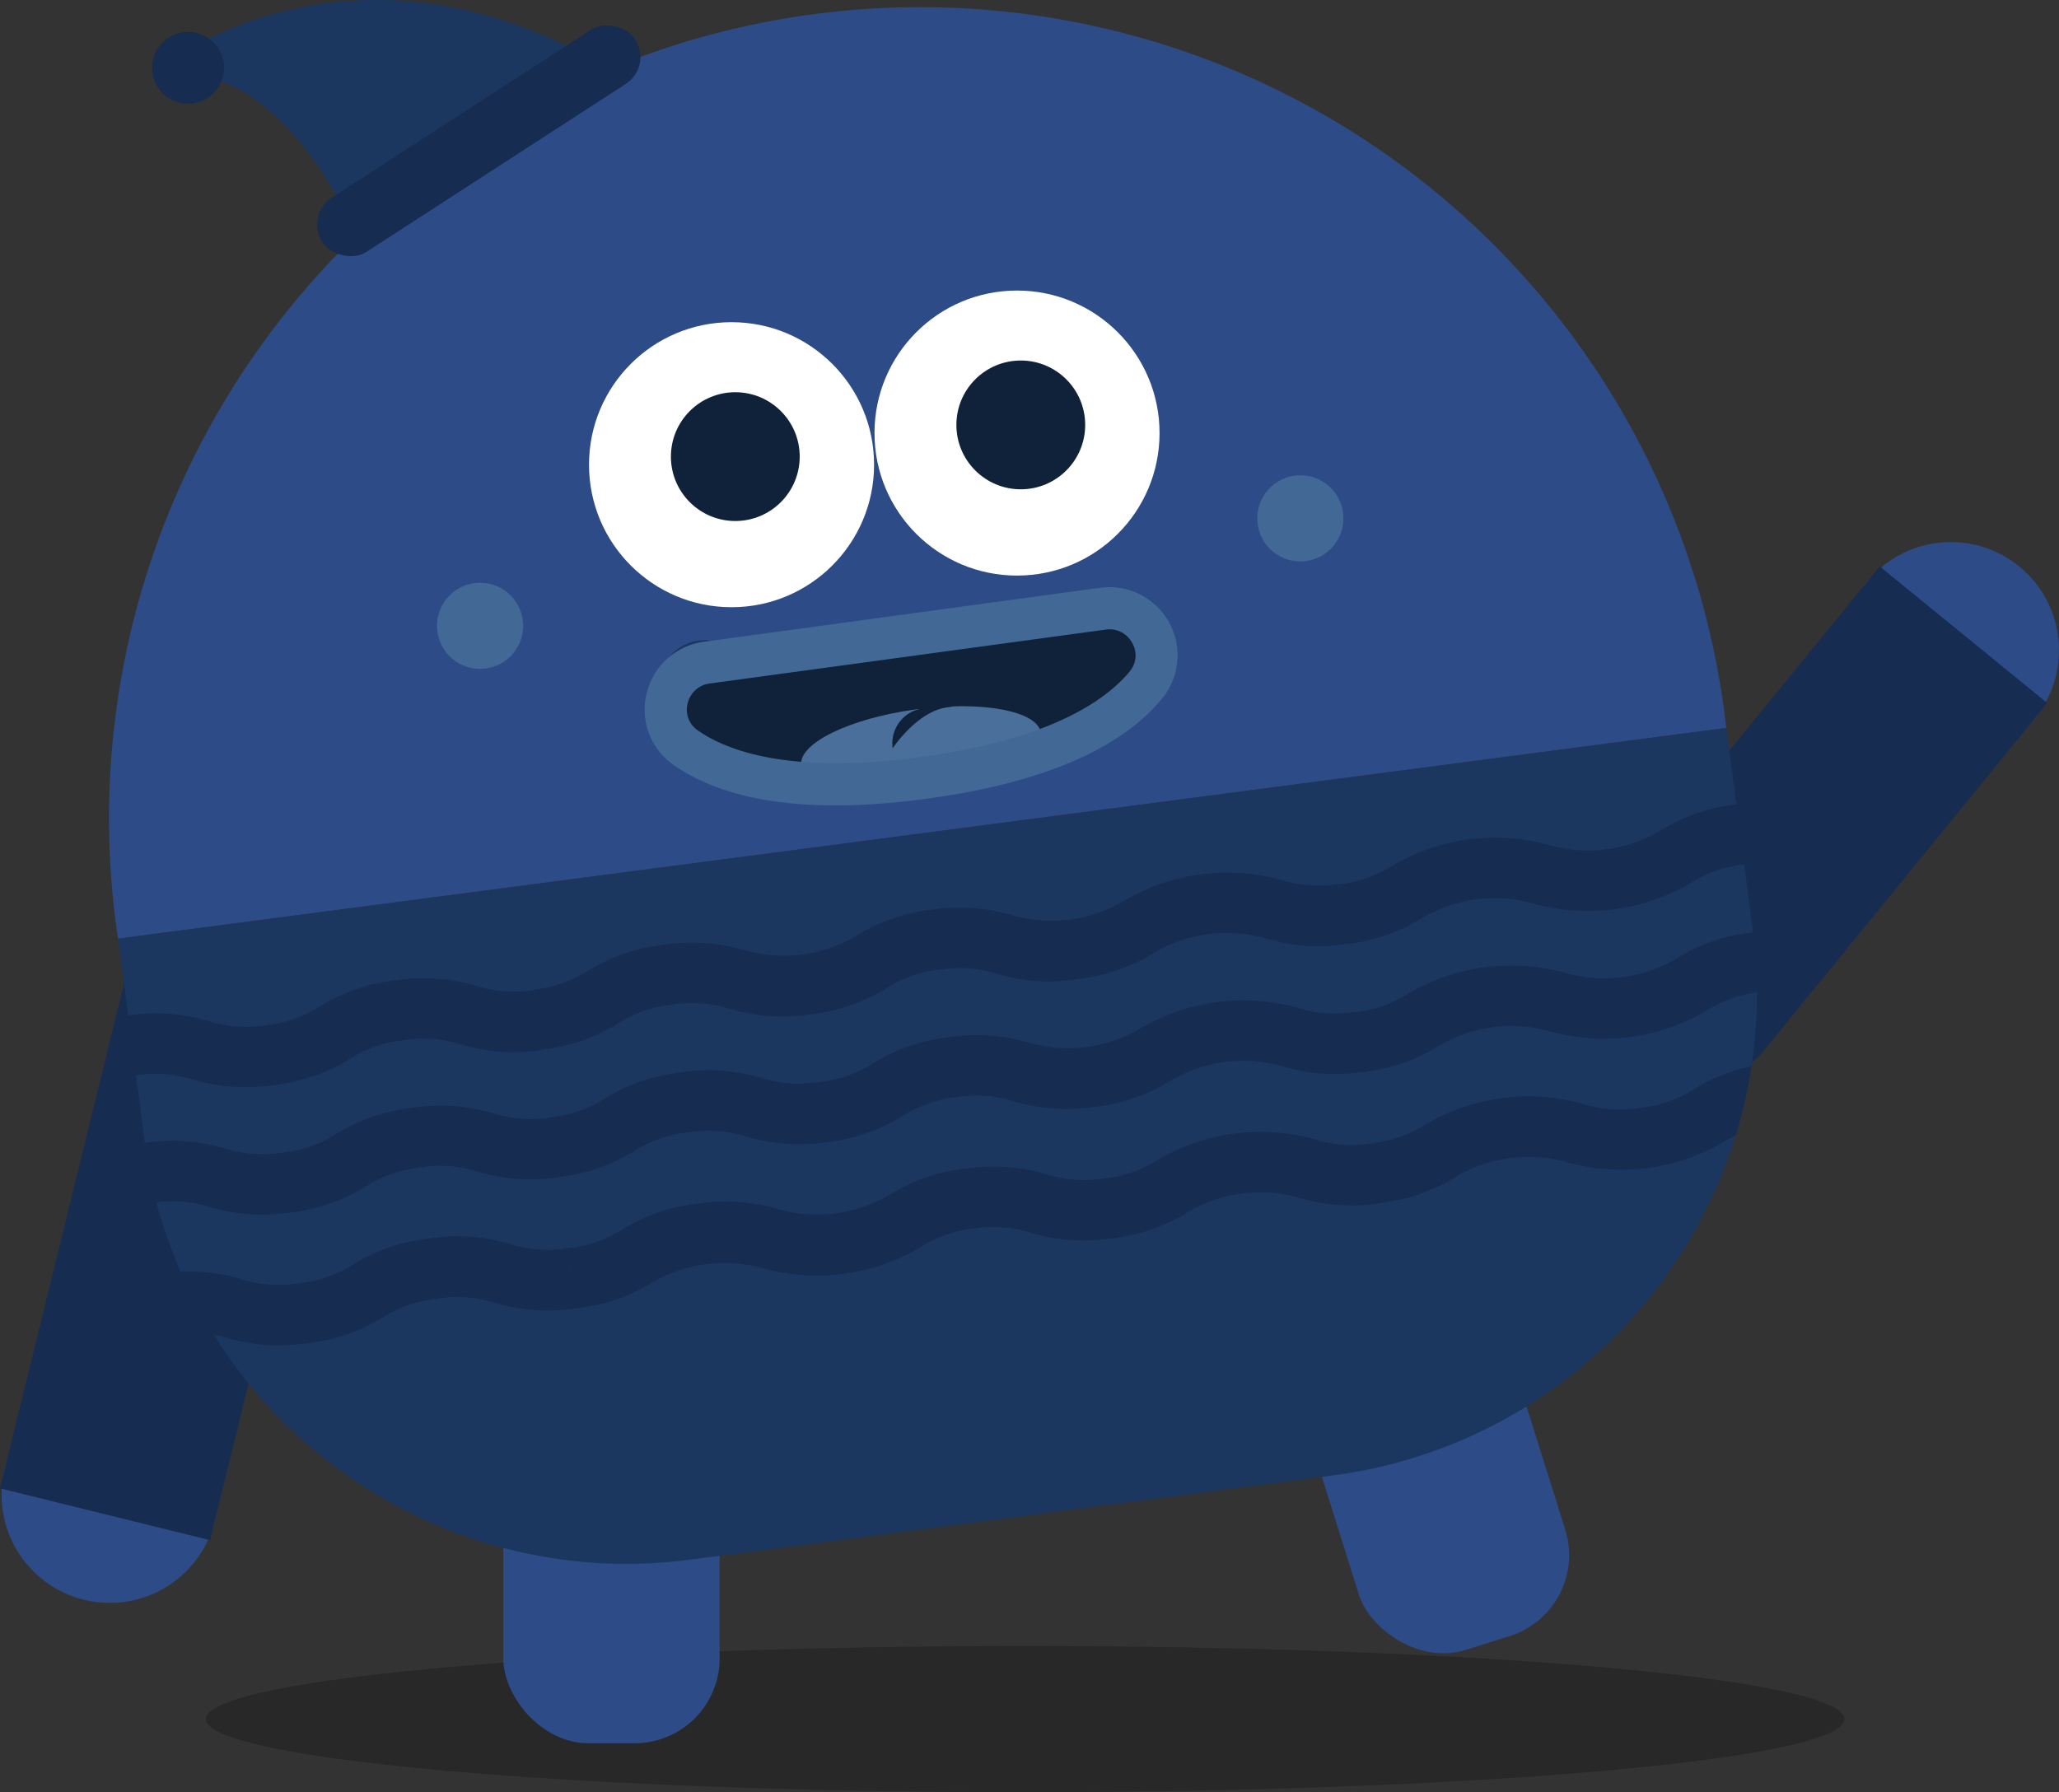 <svg xmlns="http://www.w3.org/2000/svg" viewBox="0 0 295.42 257.15"><rect x="0" y="0" width="295.42" height="257.15" fill="#333333" stroke="none"/><defs><style>.cls-1{fill:#2d4b87;}.cls-2{opacity:0.22;}.cls-3{fill:#162c51;}.cls-4{fill:#1b3760;}.cls-5{fill:#10213a;}.cls-6{fill:#426996;}.cls-7{fill:#6d3b19;}.cls-8{fill:#ce5a28;}.cls-9{fill:#4b6f9b;}.cls-10{fill:#fff;}</style></defs><g id="Camada_2" data-name="Camada 2"><g id="Layer_1" data-name="Layer 1"><path class="cls-1" d="M46.23,10.78c10.46-.14,23.35,1.19,27.05,8.13a1.33,1.33,0,0,0,1.44.69l11.19-2.3a1.33,1.33,0,0,0,.8-2.09C83.8,11.3,73.89,2.5,46,8.14A1.33,1.33,0,0,0,46.23,10.78Z"/><ellipse class="cls-2" cx="147.08" cy="246.67" rx="117.56" ry="10.49"/><circle class="cls-1" cx="15.75" cy="214.48" r="15.52"/><path class="cls-3" d="M30.14,221,0,213.56l18.7-76.08c.62-2.52,3.48-4,6.35-3.29l15.13,23.39c2.88.7,4.72,3.34,4.1,5.86Z"/><circle class="cls-1" cx="279.9" cy="93.3" r="15.52"/><path class="cls-3" d="M293.74,100.88,269.69,81.27,215.26,148a5.31,5.31,0,0,0,.89,7.42l29-3.46a5.29,5.29,0,0,0,7.44-.62Z"/><rect class="cls-1" x="72.21" y="191.04" width="31.04" height="59.1" rx="12.19"/><rect class="cls-1" x="189.05" y="178.02" width="31.04" height="59.1" rx="12.19" transform="translate(-52.81 70.85) rotate(-17.44)"/><path class="cls-1" d="M247.42,102.29c.09.72.18,1.44.26,2.16L16.93,134.69q-.16-1.08-.3-2.16a116.38,116.38,0,1,1,230.79-30.24Z"/><path class="cls-4" d="M252.09,142.39A69.46,69.46,0,0,1,249,162.91a69.81,69.81,0,0,1-57.71,48.79L99,223.8a72.13,72.13,0,0,1-13.09.49,70,70,0,0,1-55.24-32.78,69.88,69.88,0,0,1-8.23-19,70,70,0,0,1-1.7-8.53c0-.11,0-.21,0-.32l-1.23-9.37-1.12-8.61-1.44-11L247.7,104.45l1.43,11h0l1.12,8.61,1.23,9.37c0,.11,0,.22,0,.32A71,71,0,0,1,252.09,142.39Z"/><path class="cls-3" d="M35.05,156a26.2,26.2,0,0,1-7.37-1.1,18,18,0,0,0-8.21-.59l-1.13-8.61a26.38,26.38,0,0,1,11.55.81,17.75,17.75,0,0,0,8.2.6,17.92,17.92,0,0,0,7.78-2.69,26.27,26.27,0,0,1,10.94-3.76,26.35,26.35,0,0,1,11.54.81,17.78,17.78,0,0,0,8.21.6l1.12,8.6a26.2,26.2,0,0,1-11.54-.81,17.91,17.91,0,0,0-8.2-.59,17.67,17.67,0,0,0-7.78,2.69,26.29,26.29,0,0,1-10.94,3.75A31.24,31.24,0,0,1,35.05,156Z"/><path class="cls-3" d="M77.68,150.62,76.56,142a17.92,17.92,0,0,0,7.77-2.69,26.27,26.27,0,0,1,11-3.76,26.35,26.35,0,0,1,11.54.81,20.41,20.41,0,0,0,16-2.09,26.27,26.27,0,0,1,10.94-3.76l1.13,8.61a17.67,17.67,0,0,0-7.78,2.69,26.29,26.29,0,0,1-10.94,3.75,26.2,26.2,0,0,1-11.54-.81,17.94,17.94,0,0,0-8.21-.59,17.67,17.67,0,0,0-7.77,2.69A26.29,26.29,0,0,1,77.68,150.62Z"/><path class="cls-3" d="M150.44,140.84a26.21,26.21,0,0,1-7.37-1.11,17.91,17.91,0,0,0-8.2-.59l-1.13-8.61a26.35,26.35,0,0,1,11.54.81,20.39,20.39,0,0,0,16-2.09,29.07,29.07,0,0,1,22.49-3,17.75,17.75,0,0,0,8.2.6l1.13,8.6a26.2,26.2,0,0,1-11.54-.81,20.45,20.45,0,0,0-16,2.1,26.29,26.29,0,0,1-10.95,3.75A31.28,31.28,0,0,1,150.44,140.84Z"/><path class="cls-3" d="M193.08,135.5,192,126.9a17.92,17.92,0,0,0,7.78-2.69,29,29,0,0,1,22.48-2.95,20.39,20.39,0,0,0,16-2.09,26.27,26.27,0,0,1,10.95-3.76l1.12,8.61a17.79,17.79,0,0,0-7.77,2.69A29.11,29.11,0,0,1,220,129.65a20.47,20.47,0,0,0-16,2.1A26.29,26.29,0,0,1,193.08,135.5Z"/><path class="cls-3" d="M80.08,168.92a26.35,26.35,0,0,1-11.54-.81,17.78,17.78,0,0,0-8.21-.6,17.92,17.92,0,0,0-7.77,2.69A26.13,26.13,0,0,1,41.62,174a33.25,33.25,0,0,1-4.17.29,26.51,26.51,0,0,1-7.37-1.1,17.6,17.6,0,0,0-7.64-.67,70,70,0,0,1-1.7-8.53,26.18,26.18,0,0,1,11.54.81,18,18,0,0,0,8.21.59,17.79,17.79,0,0,0,7.77-2.69,26.29,26.29,0,0,1,11-3.75,26.2,26.2,0,0,1,11.54.81,17.92,17.92,0,0,0,8.21.6Z"/><path class="cls-3" d="M80.08,168.92,79,160.31a17.67,17.67,0,0,0,7.78-2.69,26.29,26.29,0,0,1,10.94-3.75,26.2,26.2,0,0,1,11.54.81,17.94,17.94,0,0,0,8.21.59,17.67,17.67,0,0,0,7.77-2.69,26.29,26.29,0,0,1,10.95-3.75l1.12,8.6a17.92,17.92,0,0,0-7.77,2.69,26.13,26.13,0,0,1-10.94,3.76,26.38,26.38,0,0,1-11.55-.81,17.75,17.75,0,0,0-8.2-.6A17.87,17.87,0,0,0,91,165.16,26.32,26.32,0,0,1,80.08,168.92Z"/><path class="cls-3" d="M152.84,159.13a26.57,26.57,0,0,1-7.37-1.1,17.78,17.78,0,0,0-8.21-.6l-1.12-8.6a26.2,26.2,0,0,1,11.54.81,20.47,20.47,0,0,0,16-2.1,29.09,29.09,0,0,1,22.48-2.94,17.82,17.82,0,0,0,8.21.59l1.13,8.61a26.25,26.25,0,0,1-11.55-.81,20.38,20.38,0,0,0-16,2.09,26.18,26.18,0,0,1-11,3.76A33,33,0,0,1,152.84,159.13Z"/><path class="cls-3" d="M252.09,142.39a17.75,17.75,0,0,0-7.2,2.61A29.07,29.07,0,0,1,222.4,148a20.41,20.41,0,0,0-16,2.09,26.27,26.27,0,0,1-10.95,3.76l-1.12-8.6a17.83,17.83,0,0,0,7.78-2.7,29,29,0,0,1,22.48-2.94,20.47,20.47,0,0,0,16-2.1,26.29,26.29,0,0,1,10.94-3.75A71,71,0,0,1,252.09,142.39Z"/><path class="cls-3" d="M82.55,187.75A26.51,26.51,0,0,1,71,186.94a17.78,17.78,0,0,0-8.21-.6A17.87,17.87,0,0,0,55,189a26.32,26.32,0,0,1-11,3.76,33,33,0,0,1-4.17.29,26.63,26.63,0,0,1-7.37-1.1c-.64-.17-1.25-.34-1.87-.47a68,68,0,0,1-4.73-9,25.92,25.92,0,0,1,8.81,1.07,17.94,17.94,0,0,0,8.21.59,17.79,17.79,0,0,0,7.77-2.69,26.15,26.15,0,0,1,11-3.75,26.21,26.21,0,0,1,11.54.81,17.86,17.86,0,0,0,8.2.6Z"/><path class="cls-3" d="M82.55,187.75l-1.13-8.61a17.84,17.84,0,0,0,7.78-2.69,26.23,26.23,0,0,1,10.94-3.75,26.2,26.2,0,0,1,11.54.81,20.45,20.45,0,0,0,16-2.1,26.29,26.29,0,0,1,10.94-3.75l1.13,8.6A17.92,17.92,0,0,0,132,179a29.07,29.07,0,0,1-22.49,3,20.41,20.41,0,0,0-16,2.09A26.27,26.27,0,0,1,82.55,187.75Z"/><path class="cls-3" d="M155.31,178a26.57,26.57,0,0,1-7.37-1.1,17.78,17.78,0,0,0-8.21-.6l-1.13-8.6a26.08,26.08,0,0,1,11.55.81,17.91,17.91,0,0,0,8.2.59,17.72,17.72,0,0,0,7.78-2.69,29.09,29.09,0,0,1,22.48-2.94,17.94,17.94,0,0,0,8.21.59l1.12,8.61a26.35,26.35,0,0,1-11.54-.81,20.41,20.41,0,0,0-16,2.09,26.27,26.27,0,0,1-10.94,3.76A33,33,0,0,1,155.31,178Z"/><path class="cls-3" d="M251.3,153a68.48,68.48,0,0,1-2.26,9.91c-.57.28-1.11.6-1.69.92a29,29,0,0,1-22.48,2.95,20.39,20.39,0,0,0-16,2.09,26.27,26.27,0,0,1-10.95,3.76l-1.12-8.6a17.79,17.79,0,0,0,7.77-2.7,29,29,0,0,1,22.49-2.94,17.91,17.91,0,0,0,8.2.59,17.7,17.7,0,0,0,7.77-2.69A25.89,25.89,0,0,1,251.3,153Z"/><path class="cls-5" d="M131.63,106.47a56.47,56.47,0,0,1-12.48.24A60.16,60.16,0,0,1,99.4,101.6a3.74,3.74,0,1,1,3.32-6.7,54.26,54.26,0,0,0,17.17,4.37,50.46,50.46,0,0,0,11-.19,45.1,45.1,0,0,0,24-11,3.81,3.81,0,0,1,2-.88,3.74,3.74,0,0,1,2.93,6.53A52.72,52.72,0,0,1,131.63,106.47Z"/><path class="cls-4" d="M157.18,89.79a1.08,1.08,0,0,1,1,.37,1.1,1.1,0,0,1-.11,1.55,50.21,50.21,0,0,1-26.75,12.15,54.68,54.68,0,0,1-11.9.22,57.2,57.2,0,0,1-18.82-4.85,1.1,1.1,0,0,1,.35-2.07,1.07,1.07,0,0,1,.63.1,56,56,0,0,0,18.11,4.64,52.63,52.63,0,0,0,11.53-.21A47.64,47.64,0,0,0,156.6,90.05a1,1,0,0,1,.58-.26m-.69-5.24h0a6.46,6.46,0,0,0-3.35,1.51,42.53,42.53,0,0,1-22.64,10.4,47.75,47.75,0,0,1-10.38.18,51.36,51.36,0,0,1-16.25-4.12A6.38,6.38,0,0,0,98.22,104a62,62,0,0,0,20.7,5.38,59.81,59.81,0,0,0,13-.25A55.36,55.36,0,0,0,161.5,95.7a6.38,6.38,0,0,0-5-11.15Z"/><path class="cls-5" d="M114.66,64.88a9.24,9.24,0,0,1-18.32,2.4,9.43,9.43,0,0,1,.08-2.91A51.83,51.83,0,0,1,107.27,57,9.25,9.25,0,0,1,114.66,64.88Z"/><path class="cls-5" d="M155.52,59.53a9.24,9.24,0,1,1-13.65-6.88A51.65,51.65,0,0,1,155,57.51,8.92,8.92,0,0,1,155.52,59.53Z"/><circle class="cls-6" cx="68.88" cy="89.8" r="6.18"/><circle class="cls-6" cx="186.57" cy="74.38" r="6.18"/><path class="cls-7" d="M101.58,94.44l57-6.51A6.75,6.75,0,0,1,164.52,99c-4.47,5.19-13.62,10.53-32.11,12.64s-28.6-1-34.13-5.08A6.75,6.75,0,0,1,101.58,94.44Z"/><ellipse class="cls-8" cx="132.01" cy="107.5" rx="17.34" ry="5.73" transform="translate(-11.34 15.67) rotate(-6.51)"/><path class="cls-5" d="M101.43,95.09l56.85-7.75a6.75,6.75,0,0,1,6.18,10.93c-4.36,5.29-13.38,10.82-31.82,13.33s-28.62-.4-34.24-4.33A6.75,6.75,0,0,1,101.43,95.09Z"/><ellipse class="cls-9" cx="132.14" cy="107.48" rx="17.34" ry="5.73" transform="translate(-13.3 18.82) rotate(-7.76)"/><path class="cls-6" d="M133,114.6c-16.34,2.23-28.58.6-36.37-4.85a9.64,9.64,0,0,1-3.85-10.24,9.74,9.74,0,0,1,8.2-7.42l56.86-7.75a9.78,9.78,0,0,1,8.92,15.86C160.75,107.53,149.39,112.38,133,114.6Zm-31.2-16.52a3.7,3.7,0,0,0-3.14,2.86,3.57,3.57,0,0,0,1.44,3.85c4.47,3.13,13.67,6.32,32.09,3.82s26.43-8.06,29.9-12.27a3.55,3.55,0,0,0,.35-4.09,3.67,3.67,0,0,0-3.79-1.91Z"/><path class="cls-5" d="M131.87,101.75a5.06,5.06,0,0,0-3.79,5.62s3.54-5.38,7.91-5.88.27-4.91.27-4.91Z"/><path class="cls-4" d="M48.77,29C46,23.84,39.84,14.28,31.1,11.43a3.36,3.36,0,0,1-.39-6.24C41,.34,58.62-4,80.56,6.23A3.37,3.37,0,0,1,81,12.1L53.59,30.18A3.37,3.37,0,0,1,48.77,29Z"/><rect class="cls-3" x="41.95" y="15.58" width="53.49" height="9.24" rx="4.62" transform="translate(0.06 40.6) rotate(-32.94)"/><circle class="cls-3" cx="26.99" cy="9.74" r="5.16"/><circle class="cls-10" cx="104.96" cy="66.68" r="20.45"/><circle class="cls-5" cx="105.5" cy="65.52" r="9.24"/><circle class="cls-10" cx="145.92" cy="62.14" r="20.45"/><circle class="cls-5" cx="146.46" cy="60.97" r="9.24"/></g></g></svg>
